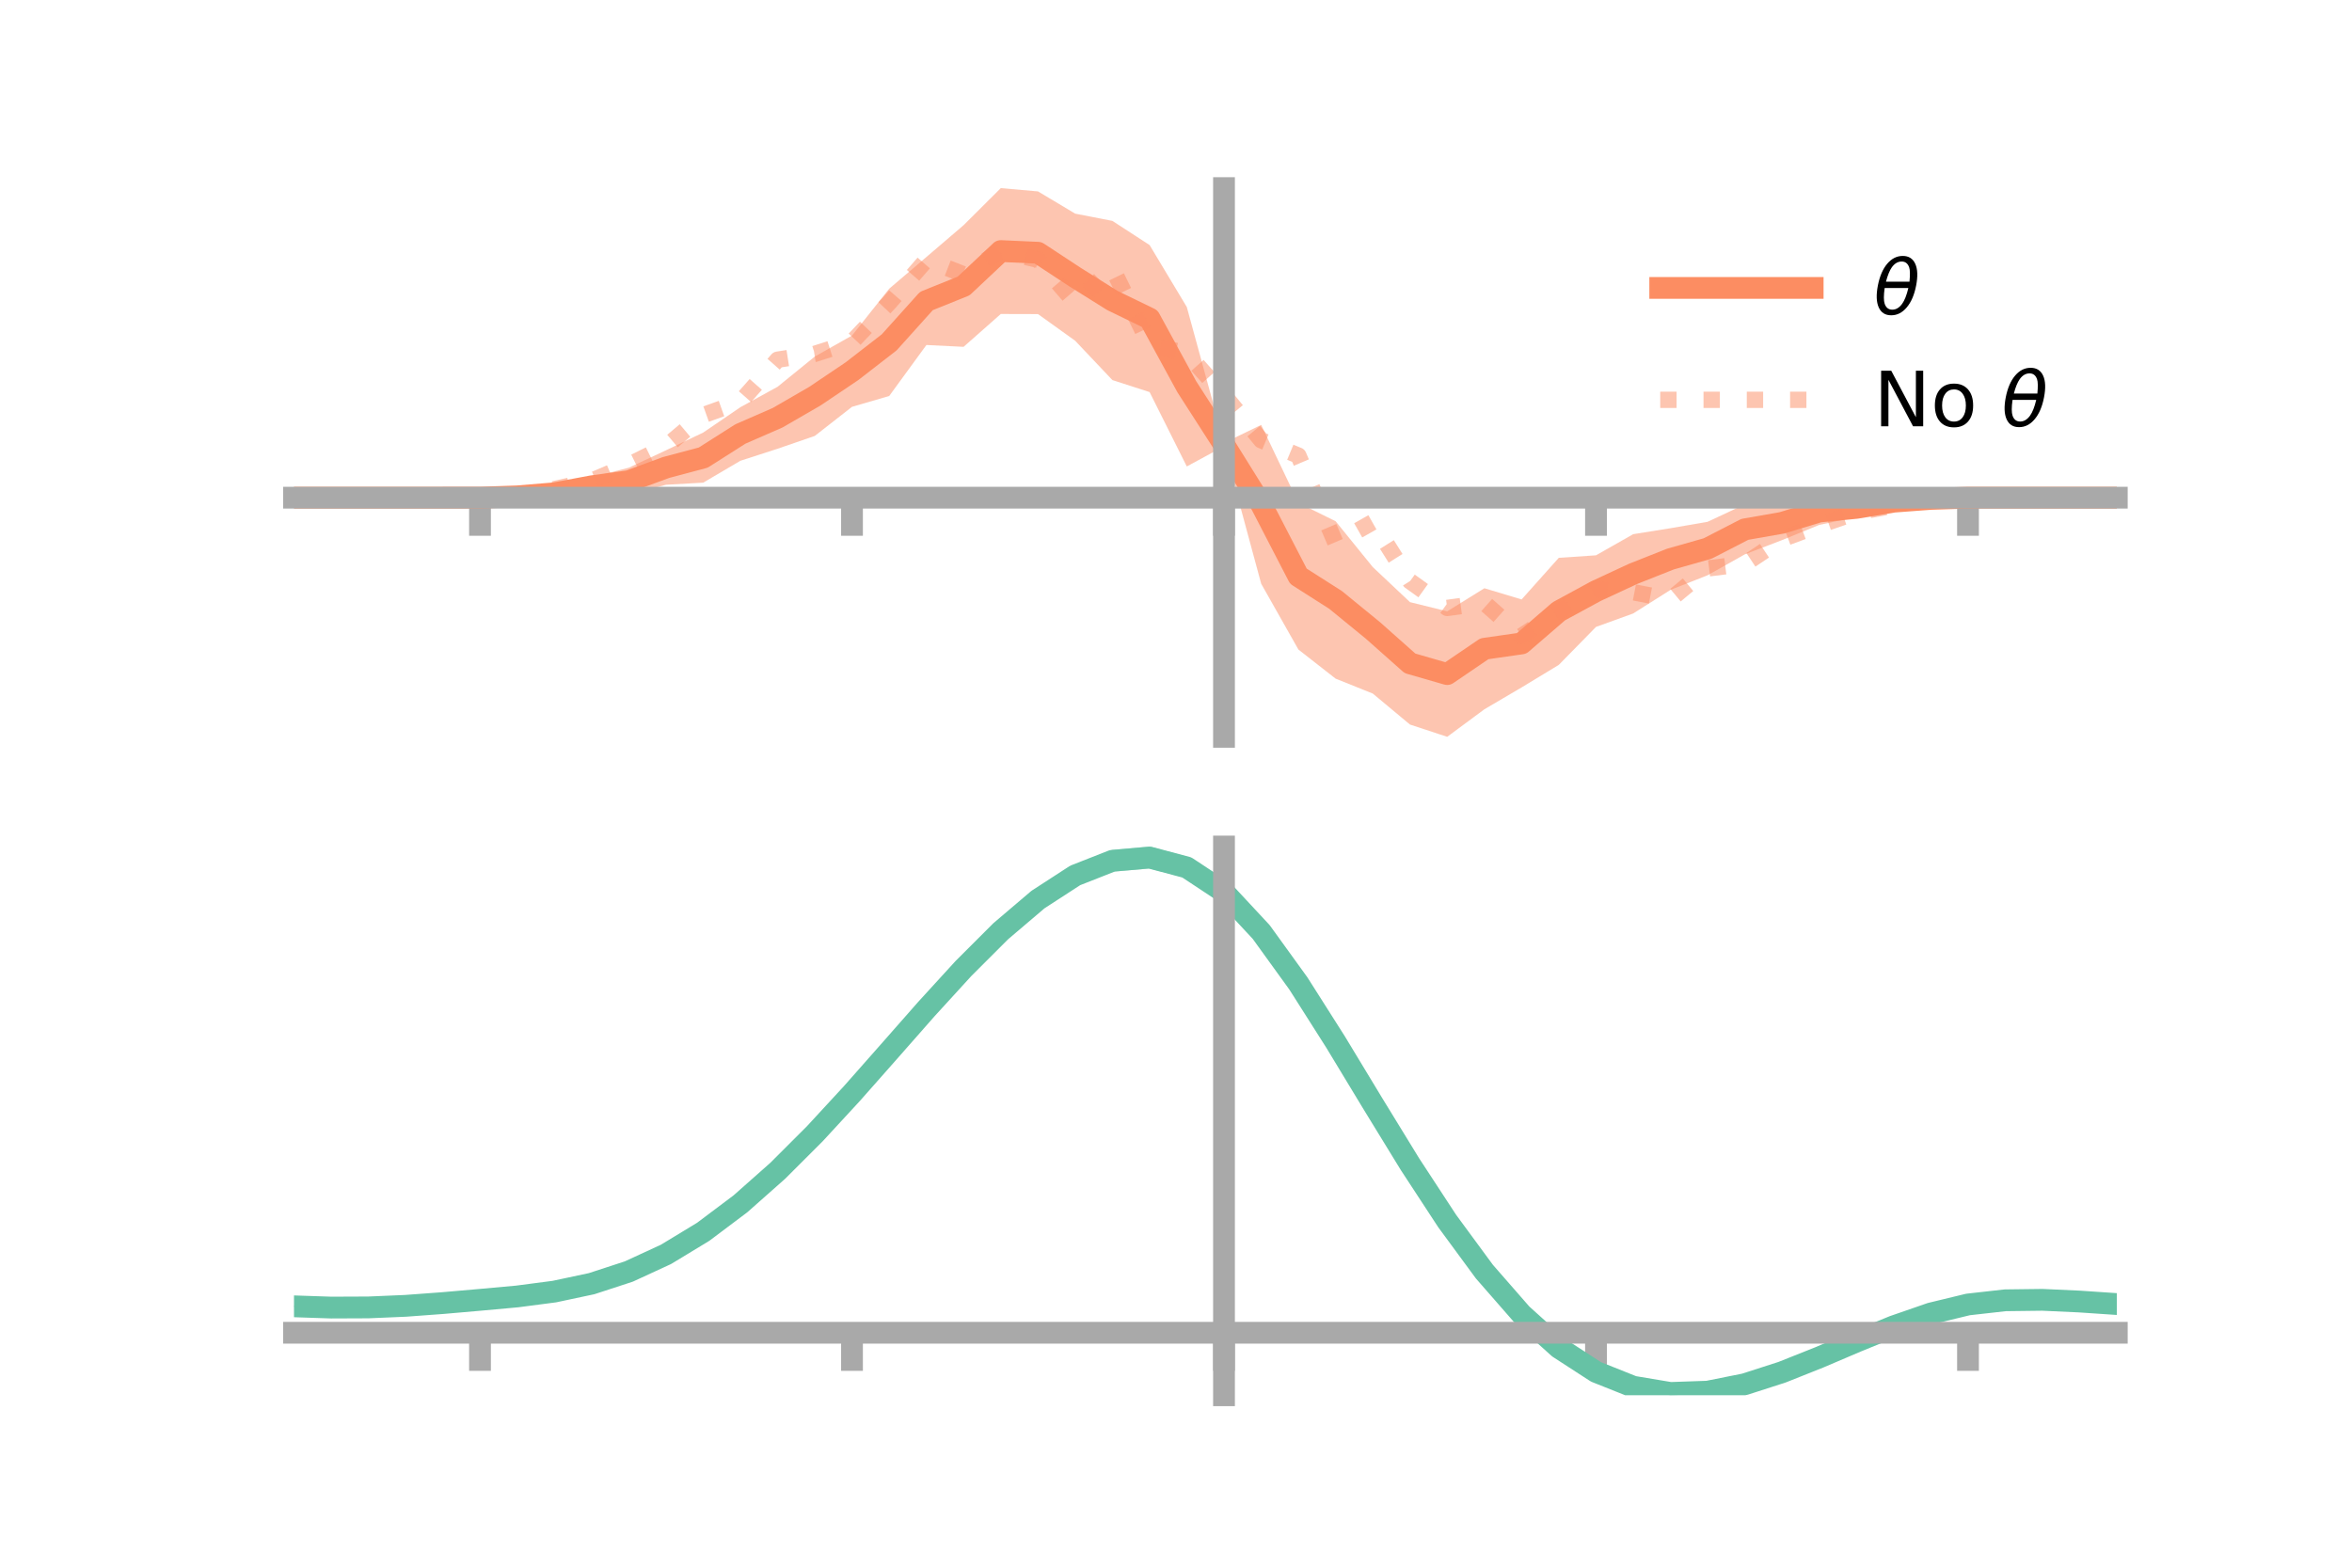 <?xml version="1.0" encoding="utf-8" standalone="no"?>
<!DOCTYPE svg PUBLIC "-//W3C//DTD SVG 1.1//EN"
  "http://www.w3.org/Graphics/SVG/1.1/DTD/svg11.dtd">
<!-- Created with matplotlib (https://matplotlib.org/) -->
<svg height="144pt" version="1.1" viewBox="0 0 216 144" width="216pt" xmlns="http://www.w3.org/2000/svg" xmlns:xlink="http://www.w3.org/1999/xlink">
 <defs>
  <style type="text/css">*{stroke-linecap:butt;stroke-linejoin:round;}</style>
 </defs>
 <g id="figure_1">
  <g id="patch_1">
   <path d="M 0 144 
L 216 144 
L 216 0 
L 0 0 
z
" style="fill:none;"/>
  </g>
  <g id="axes_1">
   <g id="patch_2">
    <path d="M 27 67.68 
L 194.4 67.68 
L 194.4 17.28 
L 27 17.28 
z
" style="fill:none;"/>
   </g>
   <g id="PolyCollection_1">
    <path clip-path="url(#p27d63284f4)" d="M 27 45.712 
L 27 45.712 
L 30.416 45.712 
L 33.833 45.712 
L 37.249 45.712 
L 40.665 45.712 
L 44.082 45.707 
L 47.498 45.442 
L 50.914 44.945 
L 54.331 43.837 
L 57.747 42.961 
L 61.163 41.36 
L 64.58 39.733 
L 67.996 37.403 
L 71.412 35.526 
L 74.829 32.75 
L 78.245 30.821 
L 81.661 26.52 
L 85.078 23.607 
L 88.494 20.685 
L 91.91 17.28 
L 95.327 17.581 
L 98.743 19.625 
L 102.159 20.29 
L 105.576 22.51 
L 108.992 28.202 
L 112.408 40.686 
L 115.824 39.029 
L 119.241 46.194 
L 122.657 47.877 
L 126.073 52.09 
L 129.49 55.31 
L 132.906 56.154 
L 136.322 54.034 
L 139.739 55.062 
L 143.155 51.237 
L 146.571 51.008 
L 149.988 49.067 
L 153.404 48.521 
L 156.82 47.93 
L 160.237 46.33 
L 163.653 46.44 
L 167.069 45.755 
L 170.486 45.821 
L 173.902 45.714 
L 177.318 45.675 
L 180.735 45.711 
L 184.151 45.712 
L 187.567 45.712 
L 190.984 45.712 
L 194.4 45.712 
L 194.4 45.712 
L 194.4 45.712 
L 190.984 45.712 
L 187.567 45.712 
L 184.151 45.712 
L 180.735 45.717 
L 177.318 45.978 
L 173.902 46.449 
L 170.486 47.482 
L 167.069 48.218 
L 163.653 49.613 
L 160.237 50.921 
L 156.82 52.84 
L 153.404 54.189 
L 149.988 56.351 
L 146.571 57.586 
L 143.155 61.072 
L 139.739 63.143 
L 136.322 65.151 
L 132.906 67.68 
L 129.49 66.555 
L 126.073 63.708 
L 122.657 62.336 
L 119.241 59.663 
L 115.824 53.622 
L 112.408 40.993 
L 108.992 42.847 
L 105.576 36.015 
L 102.159 34.912 
L 98.743 31.302 
L 95.327 28.851 
L 91.91 28.841 
L 88.494 31.858 
L 85.078 31.69 
L 81.661 36.374 
L 78.245 37.369 
L 74.829 40.041 
L 71.412 41.219 
L 67.996 42.324 
L 64.58 44.334 
L 61.163 44.528 
L 57.747 45.436 
L 54.331 45.502 
L 50.914 45.678 
L 47.498 45.746 
L 44.082 45.714 
L 40.665 45.712 
L 37.249 45.712 
L 33.833 45.712 
L 30.416 45.712 
L 27 45.712 
z
" style="fill:#fc8d62;fill-opacity:0.5;"/>
   </g>
   <g id="matplotlib.axis_1">
    <g id="xtick_1">
     <g id="line2d_1">
      <defs>
       <path d="M 0 0 
L 0 3.5 
" id="ma5ffdf196e" style="stroke:#a9a9a9;stroke-width:2;"/>
      </defs>
      <g>
       <use style="fill:#a9a9a9;stroke:#a9a9a9;stroke-width:2;" x="44.082" xlink:href="#ma5ffdf196e" y="45.712"/>
      </g>
     </g>
    </g>
    <g id="xtick_2">
     <g id="line2d_2">
      <g>
       <use style="fill:#a9a9a9;stroke:#a9a9a9;stroke-width:2;" x="78.245" xlink:href="#ma5ffdf196e" y="45.712"/>
      </g>
     </g>
    </g>
    <g id="xtick_3">
     <g id="line2d_3">
      <g>
       <use style="fill:#a9a9a9;stroke:#a9a9a9;stroke-width:2;" x="112.408" xlink:href="#ma5ffdf196e" y="45.712"/>
      </g>
     </g>
    </g>
    <g id="xtick_4">
     <g id="line2d_4">
      <g>
       <use style="fill:#a9a9a9;stroke:#a9a9a9;stroke-width:2;" x="146.571" xlink:href="#ma5ffdf196e" y="45.712"/>
      </g>
     </g>
    </g>
    <g id="xtick_5">
     <g id="line2d_5">
      <g>
       <use style="fill:#a9a9a9;stroke:#a9a9a9;stroke-width:2;" x="180.735" xlink:href="#ma5ffdf196e" y="45.712"/>
      </g>
     </g>
    </g>
   </g>
   <g id="matplotlib.axis_2"/>
   <g id="line2d_6">
    <path clip-path="url(#p27d63284f4)" d="M 27 45.712 
L 30.416 45.712 
L 33.833 45.712 
L 37.249 45.712 
L 40.665 45.712 
L 44.082 45.71 
L 47.498 45.594 
L 50.914 45.311 
L 54.331 44.67 
L 57.747 44.199 
L 61.163 42.944 
L 64.58 42.034 
L 67.996 39.863 
L 71.412 38.372 
L 74.829 36.395 
L 78.245 34.095 
L 81.661 31.447 
L 85.078 27.648 
L 88.494 26.272 
L 91.91 23.061 
L 95.327 23.216 
L 98.743 25.463 
L 102.159 27.601 
L 105.576 29.262 
L 108.992 35.524 
L 112.408 40.84 
L 115.824 46.326 
L 119.241 52.929 
L 122.657 55.107 
L 126.073 57.899 
L 129.49 60.932 
L 132.906 61.917 
L 136.322 59.592 
L 139.739 59.102 
L 143.155 56.154 
L 146.571 54.297 
L 149.988 52.709 
L 153.404 51.355 
L 156.82 50.385 
L 160.237 48.625 
L 163.653 48.026 
L 167.069 46.987 
L 170.486 46.651 
L 173.902 46.081 
L 177.318 45.826 
L 180.735 45.714 
L 184.151 45.712 
L 187.567 45.712 
L 190.984 45.712 
L 194.4 45.712 
" style="fill:none;stroke:#fc8d62;stroke-linecap:square;stroke-width:2;"/>
   </g>
   <g id="line2d_7">
    <path clip-path="url(#p27d63284f4)" d="M 27 45.712 
L 30.416 45.712 
L 33.833 45.712 
L 37.249 45.712 
L 40.665 45.712 
L 44.082 45.71 
L 47.498 45.486 
L 50.914 44.927 
L 54.331 44.157 
L 57.747 42.708 
L 61.163 41.016 
L 64.58 38.129 
L 67.996 36.908 
L 71.412 33.04 
L 74.829 32.505 
L 78.245 31.409 
L 81.661 27.808 
L 85.078 23.873 
L 88.494 25.2 
L 91.91 23.061 
L 95.327 23.864 
L 98.743 27.816 
L 102.159 24.637 
L 105.576 31.679 
L 108.992 32.458 
L 112.408 36.294 
L 115.824 40.44 
L 119.241 41.85 
L 122.657 49.889 
L 126.073 47.955 
L 129.49 53.388 
L 132.906 55.842 
L 136.322 55.384 
L 139.739 58.413 
L 143.155 56.167 
L 146.571 54.102 
L 149.988 54.398 
L 153.404 55.058 
L 156.82 52.216 
L 160.237 51.792 
L 163.653 49.517 
L 167.069 48.252 
L 170.486 47.069 
L 173.902 46.437 
L 177.318 45.93 
L 180.735 45.714 
L 184.151 45.712 
L 187.567 45.712 
L 190.984 45.712 
L 194.4 45.712 
" style="fill:none;stroke:#fc8d62;stroke-dasharray:1.5,2.475;stroke-dashoffset:0;stroke-opacity:0.5;stroke-width:1.5;"/>
   </g>
   <g id="patch_3">
    <path d="M 112.408 67.68 
L 112.408 17.28 
" style="fill:none;stroke:#a9a9a9;stroke-linecap:square;stroke-linejoin:miter;stroke-width:2;"/>
   </g>
   <g id="patch_4">
    <path d="M 194.4 67.68 
L 194.4 17.28 
" style="fill:none;"/>
   </g>
   <g id="patch_5">
    <path d="M 27 45.712 
L 194.4 45.712 
" style="fill:none;stroke:#a9a9a9;stroke-linecap:square;stroke-linejoin:miter;stroke-width:2;"/>
   </g>
   <g id="patch_6">
    <path d="M 27 17.28 
L 194.4 17.28 
" style="fill:none;"/>
   </g>
   <g id="legend_1">
    <g id="line2d_8">
     <path d="M 152.47 26.449 
L 166.47 26.449 
" style="fill:none;stroke:#fc8d62;stroke-linecap:square;stroke-width:2;"/>
    </g>
    <g id="line2d_9"/>
    <g id="text_1">
     <!-- $\theta$ -->
     <g transform="translate(172.07 28.899)scale(0.07 -0.07)">
      <defs>
       <path d="M 45.516 34.672 
L 14.453 34.672 
Q 12.359 20.062 14.5 13.875 
Q 17.188 6.25 24.469 6.25 
Q 31.781 6.25 37.359 13.922 
Q 42.234 20.656 45.516 34.672 
z
M 47.016 42.969 
Q 48.344 56.844 46.625 61.719 
Q 43.953 69.438 36.766 69.438 
Q 29.297 69.438 23.828 61.812 
Q 19.531 55.672 16.156 42.969 
z
M 38.188 76.766 
Q 49.906 76.766 54.594 66.406 
Q 59.281 56.109 55.719 37.844 
Q 52.203 19.625 43.453 9.281 
Q 34.766 -1.125 23.047 -1.125 
Q 11.281 -1.125 6.641 9.281 
Q 2 19.625 5.516 37.844 
Q 9.078 56.109 17.719 66.406 
Q 26.422 76.766 38.188 76.766 
z
" id="DejaVuSans-Oblique-952"/>
      </defs>
      <use transform="translate(0 0.234)" xlink:href="#DejaVuSans-Oblique-952"/>
     </g>
    </g>
    <g id="line2d_10">
     <path d="M 152.47 36.724 
L 166.47 36.724 
" style="fill:none;stroke:#fc8d62;stroke-dasharray:1.5,2.475;stroke-dashoffset:0;stroke-opacity:0.5;stroke-width:1.5;"/>
    </g>
    <g id="line2d_11"/>
    <g id="text_2">
     <!-- No $\theta$ -->
     <g transform="translate(172.07 39.174)scale(0.07 -0.07)">
      <defs>
       <path d="M 9.812 72.906 
L 23.094 72.906 
L 55.422 11.922 
L 55.422 72.906 
L 64.984 72.906 
L 64.984 0 
L 51.703 0 
L 19.391 60.984 
L 19.391 0 
L 9.812 0 
z
" id="DejaVuSans-78"/>
       <path d="M 30.609 48.391 
Q 23.391 48.391 19.188 42.75 
Q 14.984 37.109 14.984 27.297 
Q 14.984 17.484 19.156 11.844 
Q 23.344 6.203 30.609 6.203 
Q 37.797 6.203 41.984 11.859 
Q 46.188 17.531 46.188 27.297 
Q 46.188 37.016 41.984 42.703 
Q 37.797 48.391 30.609 48.391 
z
M 30.609 56 
Q 42.328 56 49.016 48.375 
Q 55.719 40.766 55.719 27.297 
Q 55.719 13.875 49.016 6.219 
Q 42.328 -1.422 30.609 -1.422 
Q 18.844 -1.422 12.172 6.219 
Q 5.516 13.875 5.516 27.297 
Q 5.516 40.766 12.172 48.375 
Q 18.844 56 30.609 56 
z
" id="DejaVuSans-111"/>
       <path id="DejaVuSans-32"/>
      </defs>
      <use transform="translate(0 0.234)" xlink:href="#DejaVuSans-78"/>
      <use transform="translate(74.805 0.234)" xlink:href="#DejaVuSans-111"/>
      <use transform="translate(135.986 0.234)" xlink:href="#DejaVuSans-32"/>
      <use transform="translate(167.773 0.234)" xlink:href="#DejaVuSans-Oblique-952"/>
     </g>
    </g>
   </g>
  </g>
  <g id="axes_2">
   <g id="patch_7">
    <path d="M 27 128.16 
L 194.4 128.16 
L 194.4 77.76 
L 27 77.76 
z
" style="fill:none;"/>
   </g>
   <g id="PolyCollection_2">
    <path clip-path="url(#p7626b6462e)" d="M 27 120.04 
L 27 119.945 
L 30.416 120.067 
L 33.833 120.052 
L 37.249 119.896 
L 40.665 119.632 
L 44.082 119.322 
L 47.498 119.001 
L 50.914 118.544 
L 54.331 117.805 
L 57.747 116.672 
L 61.163 115.067 
L 64.58 112.952 
L 67.996 110.327 
L 71.412 107.228 
L 74.829 103.728 
L 78.245 99.931 
L 81.661 95.967 
L 85.078 91.987 
L 88.494 88.161 
L 91.91 84.668 
L 95.327 81.697 
L 98.743 79.435 
L 102.159 78.064 
L 105.576 77.76 
L 108.992 78.686 
L 112.408 80.985 
L 115.824 84.716 
L 119.241 89.522 
L 122.657 94.99 
L 126.073 100.731 
L 129.49 106.403 
L 132.906 111.716 
L 136.322 116.445 
L 139.739 120.423 
L 143.155 123.552 
L 146.571 125.792 
L 149.988 127.164 
L 153.404 127.74 
L 156.82 127.627 
L 160.237 126.955 
L 163.653 125.872 
L 167.069 124.536 
L 170.486 123.104 
L 173.902 121.73 
L 177.318 120.561 
L 180.735 119.738 
L 184.151 119.356 
L 187.567 119.318 
L 190.984 119.483 
L 194.4 119.726 
L 194.4 119.843 
L 194.4 119.843 
L 190.984 119.623 
L 187.567 119.475 
L 184.151 119.522 
L 180.735 119.907 
L 177.318 120.739 
L 173.902 121.936 
L 170.486 123.355 
L 167.069 124.838 
L 163.653 126.222 
L 160.237 127.341 
L 156.82 128.035 
L 153.404 128.16 
L 149.988 127.591 
L 146.571 126.238 
L 143.155 124.049 
L 139.739 121.012 
L 136.322 117.167 
L 132.906 112.604 
L 129.49 107.475 
L 126.073 101.997 
L 122.657 96.446 
L 119.241 91.154 
L 115.824 86.501 
L 112.408 82.889 
L 108.992 80.67 
L 105.576 79.779 
L 102.159 80.073 
L 98.743 81.39 
L 95.327 83.558 
L 91.91 86.4 
L 88.494 89.734 
L 85.078 93.382 
L 81.661 97.171 
L 78.245 100.942 
L 74.829 104.553 
L 71.412 107.882 
L 67.996 110.834 
L 64.58 113.342 
L 61.163 115.372 
L 57.747 116.92 
L 54.331 118.019 
L 50.914 118.734 
L 47.498 119.172 
L 44.082 119.472 
L 40.665 119.758 
L 37.249 119.997 
L 33.833 120.135 
L 30.416 120.147 
L 27 120.04 
z
" style="fill:#66c2a5;fill-opacity:0.5;"/>
   </g>
   <g id="matplotlib.axis_3">
    <g id="xtick_6">
     <g id="line2d_12">
      <g>
       <use style="fill:#a9a9a9;stroke:#a9a9a9;stroke-width:2;" x="44.082" xlink:href="#ma5ffdf196e" y="122.418"/>
      </g>
     </g>
    </g>
    <g id="xtick_7">
     <g id="line2d_13">
      <g>
       <use style="fill:#a9a9a9;stroke:#a9a9a9;stroke-width:2;" x="78.245" xlink:href="#ma5ffdf196e" y="122.418"/>
      </g>
     </g>
    </g>
    <g id="xtick_8">
     <g id="line2d_14">
      <g>
       <use style="fill:#a9a9a9;stroke:#a9a9a9;stroke-width:2;" x="112.408" xlink:href="#ma5ffdf196e" y="122.418"/>
      </g>
     </g>
    </g>
    <g id="xtick_9">
     <g id="line2d_15">
      <g>
       <use style="fill:#a9a9a9;stroke:#a9a9a9;stroke-width:2;" x="146.571" xlink:href="#ma5ffdf196e" y="122.418"/>
      </g>
     </g>
    </g>
    <g id="xtick_10">
     <g id="line2d_16">
      <g>
       <use style="fill:#a9a9a9;stroke:#a9a9a9;stroke-width:2;" x="180.735" xlink:href="#ma5ffdf196e" y="122.418"/>
      </g>
     </g>
    </g>
   </g>
   <g id="matplotlib.axis_4"/>
   <g id="line2d_17">
    <path clip-path="url(#p7626b6462e)" d="M 27 119.992 
L 30.416 120.107 
L 33.833 120.093 
L 37.249 119.947 
L 40.665 119.695 
L 44.082 119.397 
L 47.498 119.086 
L 50.914 118.639 
L 54.331 117.912 
L 57.747 116.796 
L 61.163 115.22 
L 64.58 113.147 
L 67.996 110.58 
L 71.412 107.555 
L 74.829 104.141 
L 78.245 100.437 
L 81.661 96.569 
L 85.078 92.685 
L 88.494 88.947 
L 91.91 85.534 
L 95.327 82.628 
L 98.743 80.412 
L 102.159 79.068 
L 105.576 78.769 
L 108.992 79.678 
L 112.408 81.937 
L 115.824 85.608 
L 119.241 90.338 
L 122.657 95.718 
L 126.073 101.364 
L 129.49 106.939 
L 132.906 112.16 
L 136.322 116.806 
L 139.739 120.718 
L 143.155 123.8 
L 146.571 126.015 
L 149.988 127.378 
L 153.404 127.95 
L 156.82 127.831 
L 160.237 127.148 
L 163.653 126.047 
L 167.069 124.687 
L 170.486 123.23 
L 173.902 121.833 
L 177.318 120.65 
L 180.735 119.823 
L 184.151 119.439 
L 187.567 119.396 
L 190.984 119.553 
L 194.4 119.784 
" style="fill:none;stroke:#66c2a5;stroke-linecap:square;stroke-width:2;"/>
   </g>
   <g id="patch_8">
    <path d="M 112.408 128.16 
L 112.408 77.76 
" style="fill:none;stroke:#a9a9a9;stroke-linecap:square;stroke-linejoin:miter;stroke-width:2;"/>
   </g>
   <g id="patch_9">
    <path d="M 194.4 128.16 
L 194.4 77.76 
" style="fill:none;"/>
   </g>
   <g id="patch_10">
    <path d="M 27 122.418 
L 194.4 122.418 
" style="fill:none;stroke:#a9a9a9;stroke-linecap:square;stroke-linejoin:miter;stroke-width:2;"/>
   </g>
   <g id="patch_11">
    <path d="M 27 77.76 
L 194.4 77.76 
" style="fill:none;"/>
   </g>
  </g>
 </g>
 <defs>
  <clipPath id="p27d63284f4">
   <rect height="50.4" width="167.4" x="27" y="17.28"/>
  </clipPath>
  <clipPath id="p7626b6462e">
   <rect height="50.4" width="167.4" x="27" y="77.76"/>
  </clipPath>
 </defs>
</svg>
